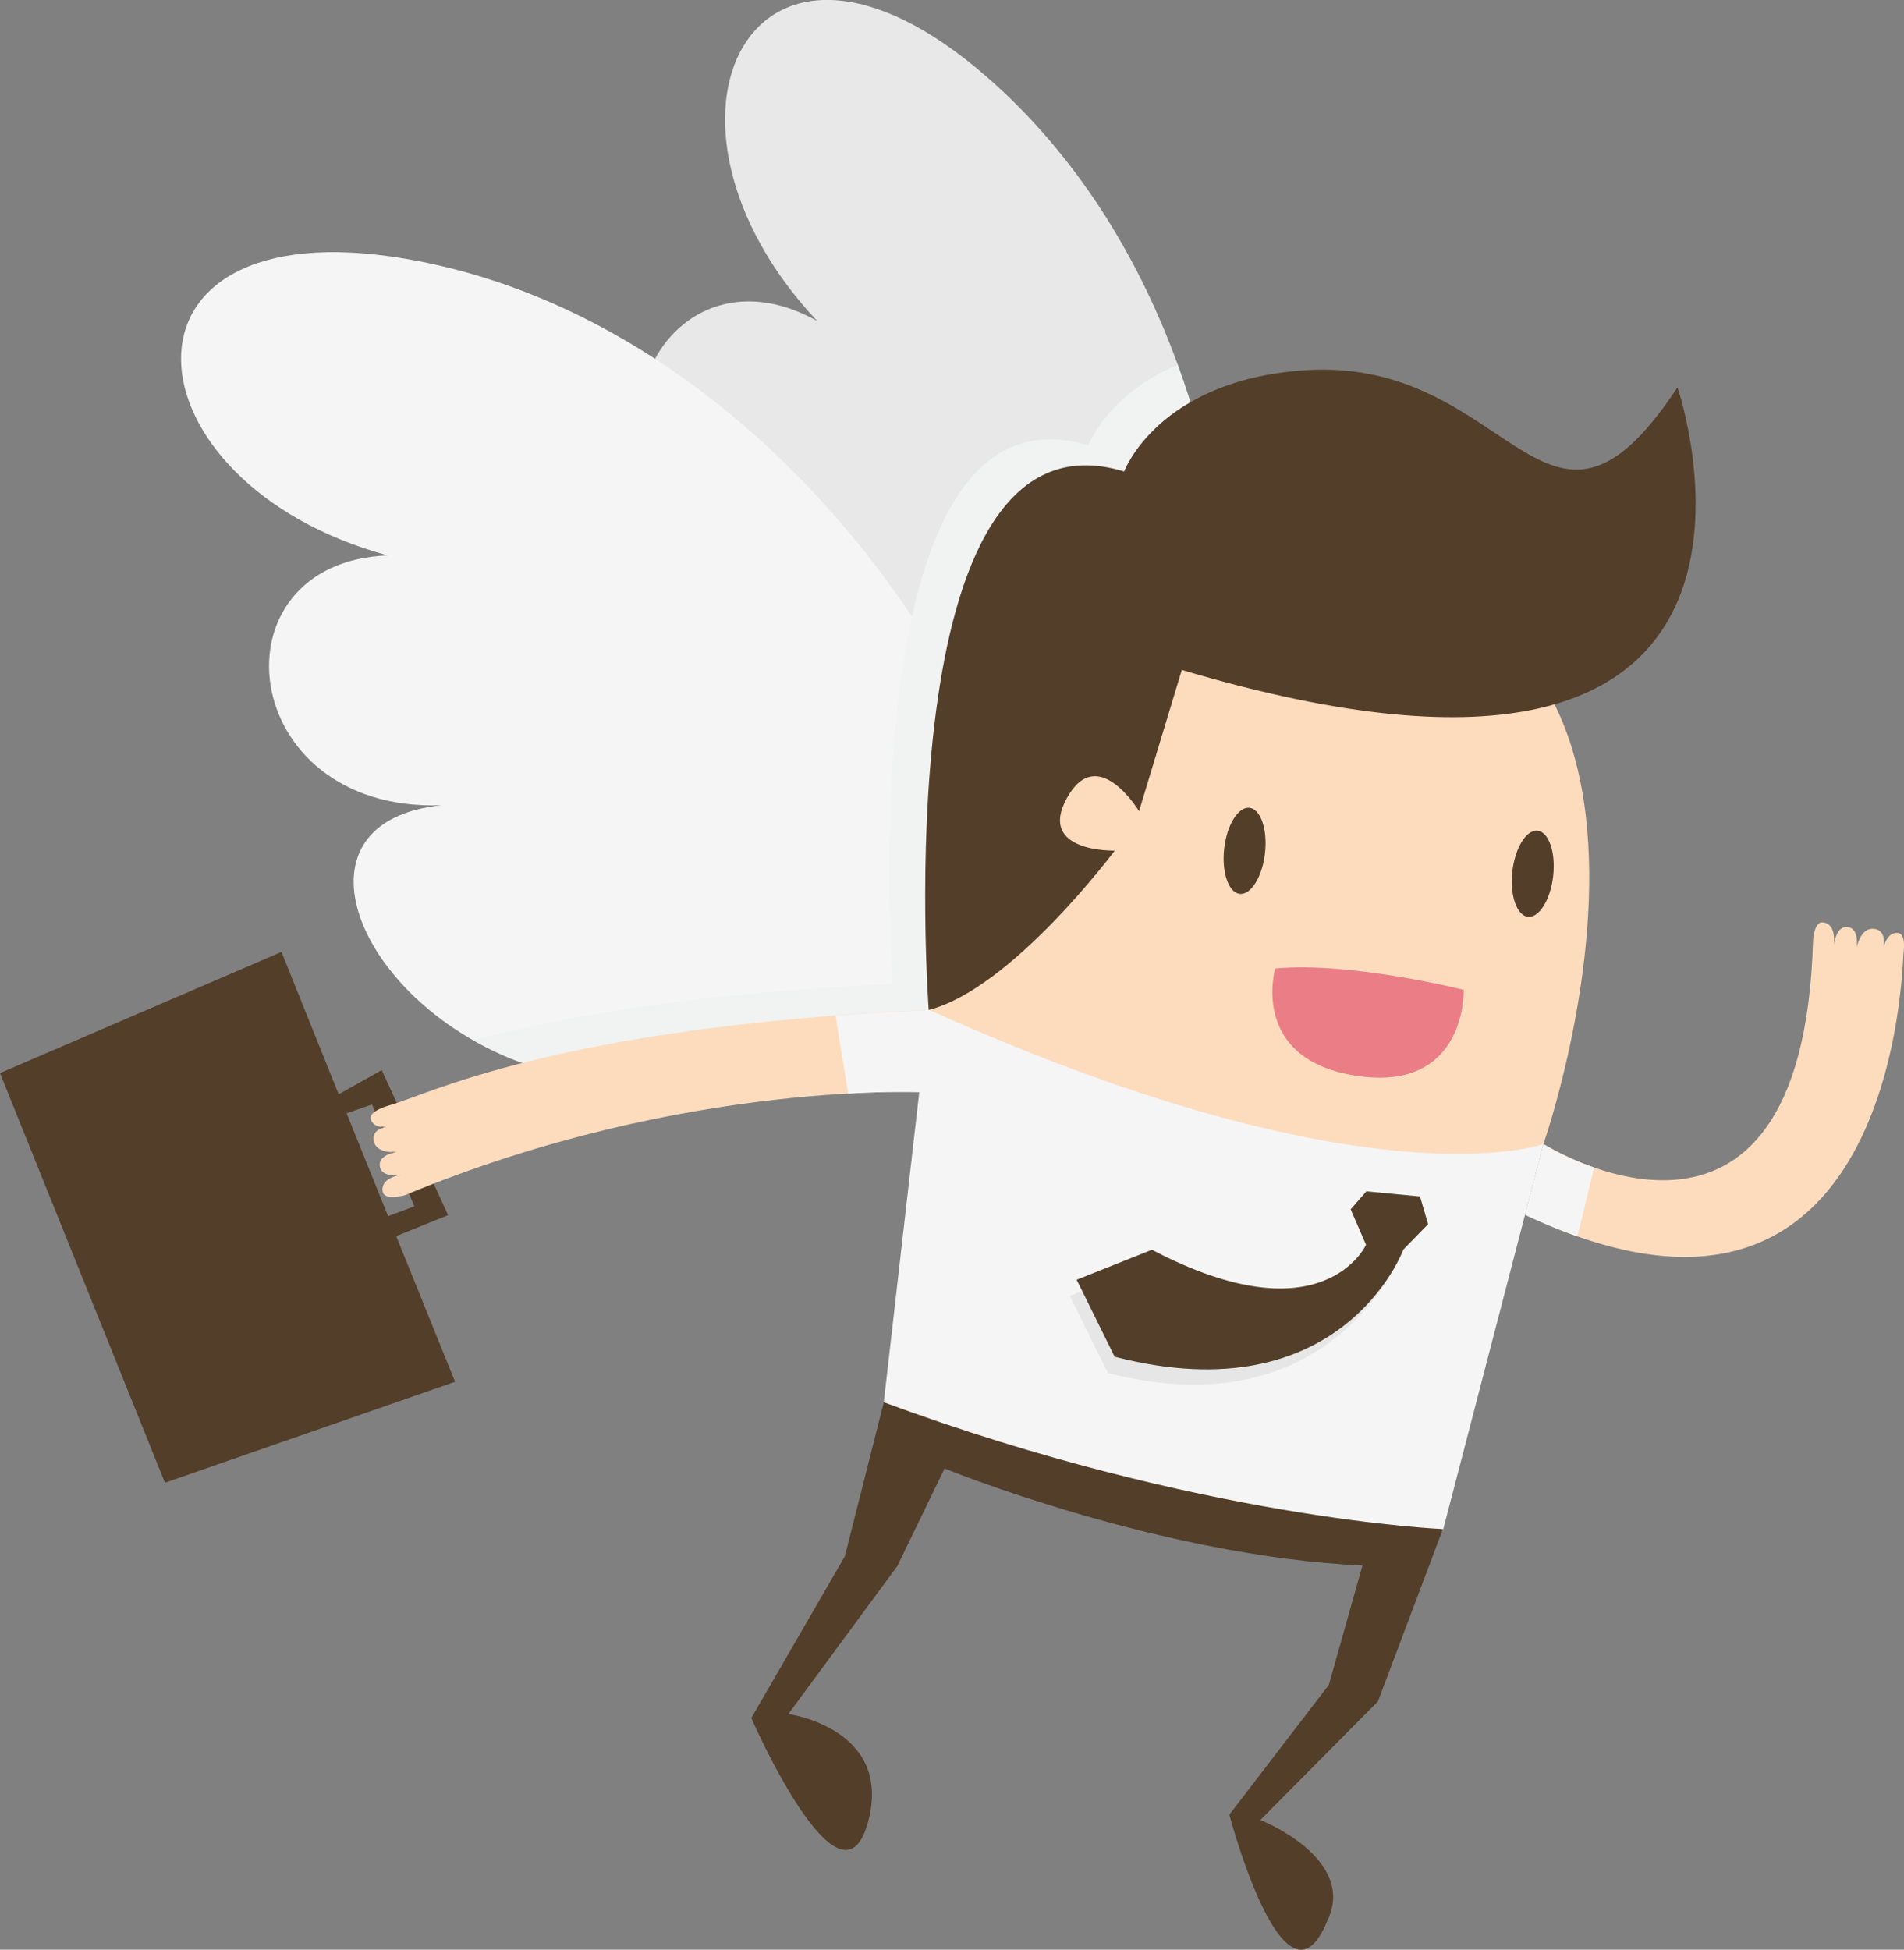 <svg xmlns="http://www.w3.org/2000/svg" viewBox="0 0 440.18 450.67"><rect x="0" y="0" width="440.18" height="450.67" fill="#808080" stroke="none"/><defs><style>.cls-1{isolation:isolate;}.cls-2{fill:#e8e8e8;}.cls-3{fill:#f1f2f2;mix-blend-mode:multiply;}.cls-4{fill:#f5f5f5;}.cls-5{fill:#533e29;}.cls-6{fill:#fddcbe;}.cls-7{fill:#eb7d86;}.cls-8{fill:#e6e6e6;}</style></defs><title>angel</title><g class="cls-1"><g id="Layer_1" data-name="Layer 1"><path class="cls-2" d="M262.26,267.85c43.46-.58,60.68-152.94-20.2-223.69-54.54-47.71-82.93,9.94-39.36,56.3-36-20.17-60.9,32.26-19.62,55.73C151,140.86,142.9,182,165.63,213.79,183.21,238.4,235.47,268.21,262.26,267.85Z" transform="translate(-13.79 -26.27)"/><path class="cls-3" d="M286.05,110.57c-16.32,6.92-20.66,18.67-20.66,18.67-55.87-17-45.18,124.47-45.18,124.47h-.05l-2.85.14c16.5,8.49,33.18,14.15,44.95,14C294.6,267.43,312.4,182.93,286.05,110.57Z" transform="translate(-13.79 -26.27)"/><path class="cls-4" d="M241.7,266.18C278.44,243,213.44,104.09,107.51,86.08,36.08,73.93,42,137.92,103.4,154.65c-41.25,1.65-35,59.35,12.42,57.76-35.34,3.68-20.76,43,15.25,58.22C158.92,282.41,219,280.49,241.7,266.18Z" transform="translate(-13.79 -26.27)"/><path class="cls-3" d="M241.7,266.18c19.2-12.13,10.61-55.82-17.06-97.36-8.06,36.74-4.43,84.89-4.43,84.89h-.05L215,254l-.87,0c-44,2.4-72.52,7.88-90.83,12.77a74.52,74.52,0,0,0,7.78,3.84c8.5,3.59,20,5.91,32.53,7a309.06,309.06,0,0,1,38-4.56h0c7.64-.42,13.3-.42,16.44-.35l-.24,2.06C227.46,272.75,235.84,269.88,241.7,266.18Z" transform="translate(-13.79 -26.27)"/><path class="cls-5" d="M105.38,312l12-4.85-15.34-33.53-9.95,5.59L78.86,246.31l-65.07,28L51.92,369,119,345.67Zm-5.59-30.44,9.79,23.55-6.06,2.28-9.6-23.78Z" transform="translate(-13.79 -26.27)"/><path class="cls-6" d="M99.48,284.89c.49,1.9,2.7,2.09,4.18,1.75-1.43.19-3.86.86-3.48,3.25.43,2.76,4,2.75,5.25,2.66v0c-1.16.22-4.22,1-3.82,3.36s3.61,2.06,4.84,1.87c-1.33.27-4.76,1.22-4.17,4,.44,2.08,5.1.77,5.1.77,65.05-27.07,121.74-23.77,121.74-23.77l-.63-19.09c-86.62,4-116.29,19.89-124.75,22.09C103.74,281.82,99.1,283,99.48,284.89Z" transform="translate(-13.79 -26.27)"/><path class="cls-4" d="M228.49,259.73c-7.62.35-14.77.8-21.53,1.33l2.92,18a189.88,189.88,0,0,1,19.24-.26Z" transform="translate(-13.79 -26.27)"/><path class="cls-5" d="M218.11,350.42l-9,35.58-21.63,37.4s20.71,47.39,27,24c5.81-21.61-18.43-24.94-18.43-24.94l25.2-34.21,10.91-22.54s49.64,20.28,96.61,22.43L321,415.73l-23,30s12.83,48.56,22.64,24.56c7-14.46-15.46-23.34-15.46-23.34l27.17-27.4,15-39.78Z" transform="translate(-13.79 -26.27)"/><path class="cls-4" d="M370.61,290.72l-23.15,89s-56.26-2.29-129.35-29.32l10.38-90.7S310.67,295.11,370.61,290.72Z" transform="translate(-13.79 -26.27)"/><path class="cls-6" d="M370.61,290.72S423.46,140,293,161c0,0-45.21,21.93-64.47,98.68C330.17,305.47,370.61,290.72,370.61,290.72Z" transform="translate(-13.79 -26.27)"/><path class="cls-5" d="M401.6,115.81s38,110.71-114.59,65.31l-9.89,32.67s-9.51-15.89-16.62-3.15,11,12.25,11,12.25-23.74,31.88-43,36.83c0,0-10.69-141.49,45.18-124.47,0,0,7.75-21,41.56-23.39C363.46,108.47,370.93,162.29,401.6,115.81Z" transform="translate(-13.79 -26.27)"/><path class="cls-5" d="M363.43,227.68c-.63,5.49,1,10.19,3.58,10.5s5.23-3.9,5.85-9.39-1-10.19-3.58-10.5S364.06,222.19,363.43,227.68Z" transform="translate(-13.79 -26.27)"/><path class="cls-5" d="M296.81,222.39c-.63,5.49,1,10.2,3.58,10.5s5.23-3.91,5.85-9.4-1-10.2-3.58-10.5S297.44,216.89,296.81,222.39Z" transform="translate(-13.79 -26.27)"/><path class="cls-7" d="M352.19,255.07s-26.29-6.59-43.59-4.92c0,0-6.14,21.24,19.21,24.85C352.91,278.56,352.19,255.07,352.19,255.07Z" transform="translate(-13.79 -26.27)"/><path class="cls-8" d="M342.07,302.83l1.88,6.4-5.72,5.87s-15.65,42.15-68.32,28.53l-8.78-17.8,17.4-6.93C318.15,339.67,329.6,314,329.6,314l-3.55-8.2,3.64-4.15Z" transform="translate(-13.79 -26.27)"/><path class="cls-5" d="M342.07,302.83l1.88,6.4-5.72,5.87s-14.09,38.4-66.75,24.78l-8.78-17.8,17.4-6.93C319.71,335.92,329.6,314,329.6,314l-3.55-8.2,3.64-4.15Z" transform="translate(-13.79 -26.27)"/><path class="cls-6" d="M452.47,241.91c-2-.1-2.87,2-3.25,3.36.24-1.42.32-3.94-2.08-4.29-2.76-.4-3.81,3-4.09,4.23h0c.13-1.18.26-4.34-2.08-4.65s-3,2.84-3.22,4.07c.14-1.35.24-4.91-2.58-5.16-2.12-.19-2.24,4.64-2.24,4.64-2.57,84.21-62.29,46.61-62.29,46.61l-4.25,16.35c83,39.09,87-51.56,87.45-60.29C453.81,246.78,454.66,242,452.47,241.91Z" transform="translate(-13.79 -26.27)"/><path class="cls-4" d="M370.61,290.72l-4.25,16.35a127.81,127.81,0,0,0,12.11,5l3.86-15.92A63.31,63.31,0,0,1,370.61,290.72Z" transform="translate(-13.79 -26.27)"/><path class="cls-6" d="M103.06,286.74a5.39,5.39,0,0,0,.6-.1Z" transform="translate(-13.79 -26.27)"/></g></g></svg>